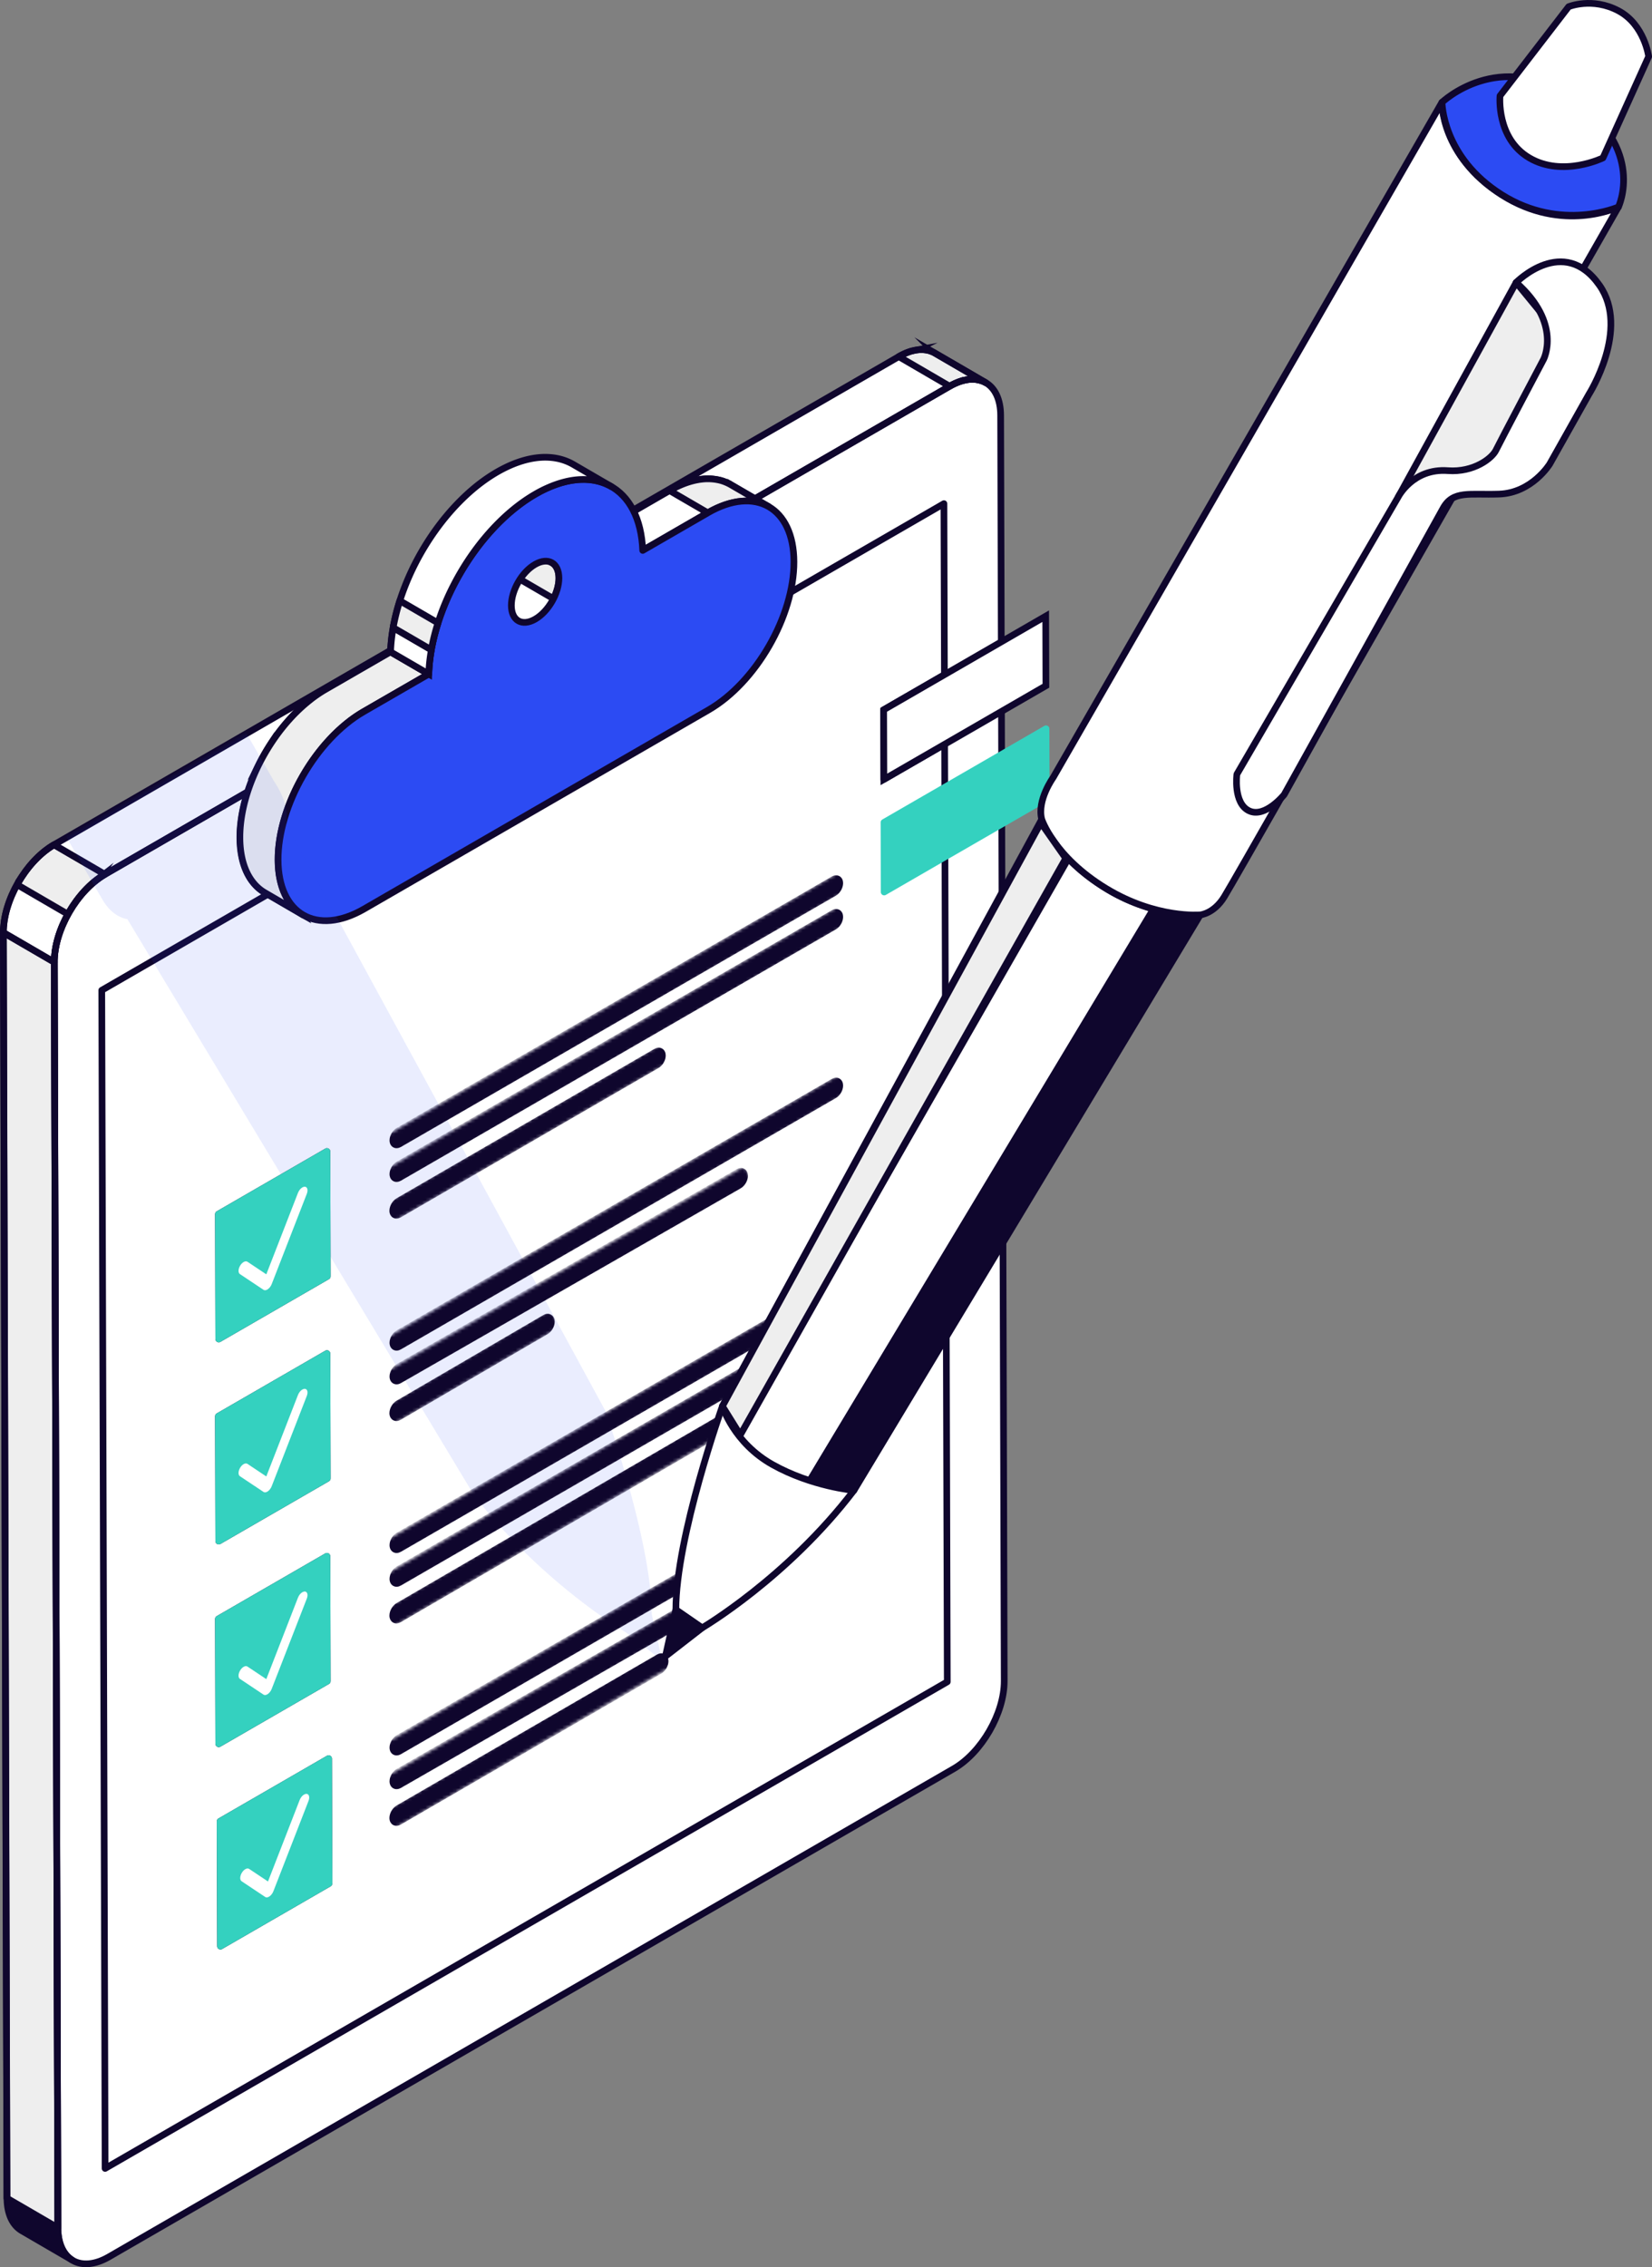 <svg xmlns="http://www.w3.org/2000/svg" width="495" height="679" fill="none" viewBox="0 0 495 679">
  <rect x="0" y="0" width="495" height="679" fill="#808080" stroke="none"/>
  <g class="notepad">
    <path fill="#fff" d="M299.829 124.389c-.01-4.815-1.719-8.204-4.47-9.783 0 0 .02 0 .03.01l-15.251-8.872a8.297 8.297 0 0 0-.991-.476c-.112-.04-.223-.071-.334-.111-.152-.051-.304-.111-.466-.162-.08-.02-.161-.03-.242-.05a11.51 11.51 0 0 0-.577-.112c-.212-.03-.424-.06-.647-.081-.202-.02-.404-.02-.617-.03-.222 0-.455 0-.688.01-.212.01-.435.03-.647.061-.243.03-.475.06-.728.111a8.25 8.25 0 0 0-.678.152c-.121.03-.242.05-.374.081-.172.05-.344.101-.516.162-.03 0-.06.02-.081.03-.07.02-.141.04-.212.071-.435.152-.88.334-1.325.536-.101.04-.192.091-.293.142-.465.222-.931.455-1.406.728L16.221 252.977s-.01 0-.02.01c-.526.304-1.052.648-1.568 1.002-.172.121-.344.263-.516.384-.344.253-.677.496-1.011.769-.202.162-.395.344-.597.516-.303.263-.597.516-.89.789-.212.193-.404.405-.607.607-.273.274-.546.537-.809.82-.202.222-.404.455-.607.678-.252.283-.505.566-.748.86-.202.242-.384.495-.576.738-.233.294-.466.597-.688.901-.192.263-.364.526-.546.789a767.8 767.8 0 0 0-.638.941c-.171.273-.343.556-.505.829l-.577.971a4.01 4.01 0 0 1-.172.284c-.11.202-.212.415-.323.617-.202.374-.395.749-.577 1.133-.111.233-.222.465-.323.698-.425.921-.81 1.851-1.143 2.782 0 0-.01.031-.02.051a32.443 32.443 0 0 0-.597 1.841c-.03.091-.06.192-.091.283-.07.253-.132.516-.192.769a26.322 26.322 0 0 0-.637 3.42c-.01.131-.03.263-.051.394-.08.8-.142 1.589-.142 2.368l1.072 379.045c.01 4.806 1.71 8.185 4.44 9.773l15.252 8.873c-.172-.101-.334-.233-.496-.344 2.802 1.953 6.837 1.882 11.338-.718L285.75 529.679c8.414-4.857 15.211-16.633 15.18-26.305l-1.072-379.045-.03.06Zm-13.583-9.57s.081-.031.122-.051a5.15 5.15 0 0 0 .232-.091c-.121.051-.242.091-.364.142h.01Zm1.538-.597c.141-.041.273-.071.404-.111-.141.04-.283.07-.425.121h.021v-.01Zm1.648-.425c.091-.02.172-.03.253-.041-.091.011-.182.021-.273.041h.02Zm1.376-.172h.283-.304.021Zm1.304.01c.101 0 .192.02.294.041-.102-.011-.213-.031-.314-.041h.02Zm1.234.192c.101.021.192.061.293.081-.101-.03-.212-.06-.313-.091h.02v.01Zm1.042.314c.131.05.253.121.384.182-.141-.061-.273-.142-.414-.192h.03v.01ZM18.031 671.995c-.09-.273-.151-.567-.222-.85.07.283.131.587.222.85Zm.516 1.305c-.111-.233-.192-.485-.283-.728.091.243.182.495.283.728Zm-1.042-3.824c.051.354.091.718.152 1.052-.07-.334-.111-.688-.152-1.042v-.01Zm2.033 5.433c.142.182.273.374.415.546l-.02-.02c-.142-.162-.263-.354-.405-.526h.01Z" class="Vector"/>
    <g class="Group">
      <g class="Group">
        <path fill="#0F062D" d="M21.774 676.983 6.522 668.11c-2.73-1.588-4.43-4.967-4.44-9.773l15.252 8.873c.01 4.805 1.709 8.184 4.44 9.773Z" class="Vector"/>
        <g class="Clip path group">
          <mask id="a" width="20" height="19" x="2" y="658" class="a" maskUnits="userSpaceOnUse" style="mask-type:luminance">
            <g class="clippath-14">
              <path fill="#fff" d="M21.774 676.983 6.522 668.11c-2.73-1.588-4.43-4.967-4.44-9.773l15.252 8.873c.01 4.805 1.709 8.184 4.44 9.773Z" class="Vector"/>
            </g>
          </mask>
          <g class="Group" mask="url(#a)">
            <g class="Group">
              <path fill="#0F062D" d="M21.774 676.983 6.522 668.11c-2.73-1.588-4.43-4.967-4.44-9.773l15.252 8.873c.01 4.805 1.709 8.184 4.44 9.773Z" class="Vector"/>
            </g>
          </g>
        </g>
      </g>
      <path fill="#EEE" stroke="#0F062D" stroke-linecap="round" stroke-linejoin="round" stroke-width="2" d="M286.237 114.819c.445-.203.89-.385 1.324-.536.071-.021.142-.041.213-.071.324-.112.647-.192.971-.273.232-.061.455-.102.677-.152.243-.051.486-.081.729-.111a7.02 7.02 0 0 1 .647-.061c.232-.01.465-.02.688-.01.212 0 .414 0 .617.03.222.02.434.051.647.081.192.03.384.061.576.111.243.061.486.132.718.203.112.04.223.07.334.111.344.131.678.293.991.475l-15.251-8.872a8.297 8.297 0 0 0-.991-.476c-.112-.04-.223-.071-.334-.111-.152-.051-.304-.111-.465-.162-.081-.02-.162-.03-.243-.05a11.51 11.51 0 0 0-.577-.112c-.212-.03-.434-.06-.647-.081-.202-.02-.404-.02-.617-.03-.222 0-.455 0-.688.01-.212.01-.434.03-.647.061-.242.03-.475.06-.728.111a8.343 8.343 0 0 0-.678.152c-.121.03-.242.05-.374.081-.192.05-.394.121-.597.192-.07.02-.141.04-.212.071-.435.152-.88.334-1.325.526-.101.04-.192.091-.293.142-.465.222-.931.455-1.406.728l15.252 8.873c.475-.274.94-.506 1.405-.729.101-.05.193-.091.294-.141l-.01.02ZM17.334 667.21l-15.262-8.873L1 279.292l15.262 8.872 1.072 379.046Z" class="Vector"/>
      <path stroke="#0F062D" stroke-linecap="round" stroke-linejoin="round" stroke-width="2" d="M284.547 115.679c8.415-4.856 15.251-.961 15.282 8.71l1.072 379.046c.03 9.662-6.766 21.448-15.181 26.304L32.625 675.91c-8.414 4.857-15.261.961-15.282-8.71l-1.072-379.046c-.03-9.662 6.766-21.448 15.191-26.304l253.095-146.171h-.01Z" class="Vector"/>
      <g class="Group">
        <g class="Clip path group">
          <mask id="b" width="31" height="37" x="1" y="252" class="b" maskUnits="userSpaceOnUse" style="mask-type:luminance">
            <g class="clippath-15">
              <path fill="#fff" d="M16.261 288.164 1.01 279.292c-.03-9.662 6.766-21.449 15.19-26.305l15.252 8.873c-8.415 4.856-15.21 16.643-15.19 26.304Z" class="Vector"/>
            </g>
          </mask>
          <g class="Group" mask="url(#b)">
            <path fill="#EEE" stroke="#0F062D" stroke-linecap="round" stroke-linejoin="round" stroke-width="2" d="m20.347 273.798-15.251-8.873c2.77-5.008 6.715-9.408 11.094-11.938l15.252 8.873c-4.38 2.529-8.324 6.93-11.095 11.938Z" class="Vector"/>
          </g>
        </g>
        <path stroke="#0F062D" stroke-linecap="round" stroke-linejoin="round" stroke-width="2" d="M16.261 288.164 1.01 279.292c-.03-9.662 6.766-21.449 15.19-26.305l15.252 8.873c-8.415 4.856-15.21 16.643-15.19 26.304Z" class="Vector"/>
      </g>
    </g>
    <path stroke="#0F062D" stroke-miterlimit="10" stroke-width="2" d="M287.571 114.283c.071-.021.142-.041.213-.071.323-.112.647-.192.971-.273.232-.061.455-.112.677-.152.243-.051.486-.081.728-.111.223-.031.435-.051.648-.061.232-.01.465-.02.687-.01.213 0 .415 0 .617.03.223.02.435.051.648.081.192.03.394.061.576.111.243.061.486.132.718.203.111.04.223.07.334.111.344.131.678.293.991.475l-15.251-8.872a8.297 8.297 0 0 0-.991-.476c-.112-.04-.223-.071-.334-.111-.152-.051-.304-.111-.465-.162-.081-.02-.162-.03-.243-.05a11.51 11.51 0 0 0-.577-.112c-.212-.03-.424-.06-.647-.081-.202-.02-.404-.02-.617-.03-.222 0-.455 0-.688.01-.212.01-.435.03-.647.061-.243.03-.475.06-.728.111a8.25 8.25 0 0 0-.678.152c-.121.03-.242.05-.374.081-.192.05-.394.121-.597.192-.07.02-.141.04-.212.071-.435.152-.88.334-1.325.536-.101.04-.192.091-.293.142-.465.222-.931.455-1.406.728L16.211 252.977a22.3 22.3 0 0 0-1.588 1.012c-.172.121-.344.263-.516.394-.344.253-.687.506-1.021.779-.202.162-.395.344-.597.516-.303.263-.597.516-.89.79-.212.192-.404.404-.607.607-.273.273-.546.536-.809.819-.202.223-.404.455-.607.688-.253.283-.505.567-.748.86-.202.243-.384.496-.576.739-.233.303-.466.596-.688.91-.192.263-.364.526-.546.789l-.637.941a36.89 36.89 0 0 0-.506.83l-.577.971c-.05.091-.11.192-.172.283-.11.203-.212.415-.323.617-.162.294-.314.597-.465.891-.152.313-.294.627-.446.941-.141.303-.283.607-.414.91-.132.314-.263.637-.384.951-.122.304-.243.617-.355.921-.11.323-.222.637-.323.961-.101.313-.202.617-.293.931l-.091.283c-.071.253-.132.516-.193.769-.06.253-.131.516-.192.769-.08.374-.151.738-.212 1.113-.04.242-.091.485-.132.718-.06.405-.1.809-.141 1.214-.02.202-.05.394-.071.597a21.11 21.11 0 0 0-.07 1.77l1.071 379.046c.01 4.805 1.71 8.184 4.44 9.773l15.252 8.872c-2.731-1.588-4.43-4.967-4.44-9.773l-1.072-379.045c0-.587.02-1.174.07-1.771.02-.202.051-.404.071-.596.04-.405.081-.8.142-1.204.04-.243.09-.486.131-.729.071-.364.132-.738.213-1.103.06-.253.131-.516.192-.779.09-.354.182-.698.283-1.052.091-.313.192-.617.293-.931.101-.323.213-.637.324-.961.111-.313.233-.617.354-.92.121-.314.253-.638.384-.951.132-.304.273-.607.415-.911.142-.313.283-.627.445-.931.152-.303.303-.597.465-.9.162-.304.324-.607.486-.9.182-.334.384-.648.576-.972.172-.273.334-.556.506-.829.202-.324.425-.638.637-.941.182-.263.354-.526.546-.789.223-.314.455-.607.688-.911.192-.243.384-.496.576-.738.243-.294.496-.577.749-.87.202-.233.394-.466.606-.678.264-.284.537-.557.81-.83.202-.202.404-.415.606-.607.294-.273.597-.536.89-.789.203-.172.395-.354.597-.516.334-.273.678-.526 1.022-.779l.515-.395a20.754 20.754 0 0 1 1.588-1.011l253.095-146.171c.476-.274.941-.506 1.406-.729.101-.05.192-.091.294-.141.445-.203.889-.385 1.324-.537v.021Z" class="Vector"/>
    <path stroke="#0F062D" stroke-linecap="round" stroke-linejoin="round" stroke-width="2" d="m282.98 202.068-18.205 10.512.061 20.841 18.205-10.511.04 12.879.061 20.851.698 247.048L31.493 649.424l-1.001-352.852 252.346-145.736.142 51.232Z" class="Vector"/>
    <path fill="#fff" stroke="#0F062D" stroke-miterlimit="10" stroke-width="2" d="m313.331 184.535.061 20.842-30.351 17.532-18.205 10.512-.061-20.841 18.205-10.512 30.351-17.533Z" class="Vector"/>
    <path fill="#34D1BF" stroke="#34D1BF" stroke-linecap="round" stroke-linejoin="round" stroke-width="2" d="m313.432 218.256.061 20.851-30.351 17.523-18.215 10.521-.051-20.851 18.205-10.512 30.351-17.532Z" class="Vector"/>
    <g class="Group 1">
      <path fill="#fff" stroke="#0F062D" stroke-miterlimit="10" stroke-width="2" d="M213.893 152.616c.293-.152.587-.293.88-.435.425-.192.839-.374 1.254-.536.101-.041.212-.081.314-.122.313-.121.617-.232.92-.344.152-.05.303-.091.455-.141.253-.081.506-.162.759-.233.171-.05.333-.091.495-.131.233-.061.455-.122.678-.172.253-.061.505-.102.758-.152.162-.03.334-.071.496-.091a20.3 20.3 0 0 1 .809-.101c.141-.021.273-.041.415-.051.384-.03.758-.05 1.122-.061h.061c.394 0 .779 0 1.153.021.05 0 .101 0 .151.01.435.03.87.081 1.285.141l.354.061c.455.081.9.182 1.335.304.02 0 .05.02.071.02.414.121.809.273 1.203.435.101.04.213.091.314.131.404.182.809.375 1.193.597l-11.438-6.647a13.562 13.562 0 0 0-1.194-.597c-.101-.05-.212-.091-.313-.131a12.053 12.053 0 0 0-1.204-.435c-.02 0-.05-.02-.071-.02-.435-.122-.88-.223-1.335-.304l-.354-.061c-.424-.06-.849-.111-1.284-.141-.04 0-.071-.01-.111-.01h-.041c-.384-.021-.768-.031-1.153-.021h-.06c-.375 0-.749.031-1.123.061-.131.01-.273.031-.415.051a20.3 20.3 0 0 0-.809.101l-.495.091c-.253.051-.506.091-.759.152-.04 0-.081.02-.131.02-.182.04-.375.101-.557.142-.161.04-.333.081-.495.131-.253.071-.506.152-.759.233-.151.05-.303.091-.455.141-.303.102-.607.223-.92.344l-.324.122c-.404.162-.819.344-1.234.536h-.02c-.293.132-.586.283-.88.435-.151.071-.293.142-.445.213-.445.232-.89.475-1.335.738l-19.539 11.281 11.438 6.647 19.54-11.281c.445-.263.9-.506 1.335-.739.152-.08.293-.141.445-.212l.02.01ZM88.362 272.129s-.091-.091-.131-.142a12.822 12.822 0 0 1-.86-.961c-.06-.081-.132-.152-.192-.233a14.847 14.847 0 0 1-.84-1.193 6.043 6.043 0 0 1-.151-.263c-.233-.385-.455-.79-.658-1.204-.04-.071-.07-.142-.111-.223a19.521 19.521 0 0 1-.617-1.477c-.04-.111-.08-.233-.121-.354a18.043 18.043 0 0 1-.486-1.578c0-.031-.02-.051-.02-.081a19.395 19.395 0 0 1-.374-1.761c-.02-.131-.05-.263-.071-.394a31.909 31.909 0 0 1-.263-2.064c0-.111-.02-.233-.02-.344a34.302 34.302 0 0 1-.101-2.327c0-.415 0-.84.02-1.265.03-.849.09-1.709.172-2.579.01-.132.03-.264.04-.405.091-.86.223-1.72.364-2.59.02-.132.051-.273.071-.405a46.42 46.42 0 0 1 .607-2.822c.03-.132.06-.264.101-.395.243-.941.506-1.892.81-2.833l.15-.485a60.3 60.3 0 0 1 .598-1.751c.03-.091.06-.172.09-.263.243-.657.506-1.325.77-1.973.07-.172.151-.354.222-.526.212-.516.445-1.032.677-1.537.081-.172.152-.334.233-.506a48.58 48.58 0 0 1 .94-1.933c.061-.111.122-.222.183-.344.263-.505.526-1.001.799-1.497.1-.192.212-.384.323-.567.253-.445.506-.89.769-1.335.101-.162.192-.334.293-.496.354-.586.728-1.173 1.103-1.75.05-.081.11-.172.172-.253a37.44 37.44 0 0 1 1-1.457c.122-.172.254-.354.375-.526.293-.404.597-.809.9-1.214.121-.162.243-.313.364-.475.415-.537.84-1.073 1.275-1.589.04-.04.07-.081.11-.131.395-.476.8-.941 1.214-1.407.142-.151.274-.303.415-.455.334-.364.668-.718 1.001-1.072.142-.142.273-.283.415-.425.475-.486.951-.951 1.446-1.406.041-.041.081-.071.122-.112.455-.425.91-.829 1.375-1.224.152-.131.293-.253.445-.374.384-.324.779-.638 1.173-.951.132-.101.263-.213.405-.314a41.011 41.011 0 0 1 1.557-1.133c.061-.04.112-.071.172-.111a37.842 37.842 0 0 1 2.377-1.508l19.54-11.28-11.439-6.647-19.54 11.28a37.75 37.75 0 0 0-2.376 1.508.67.67 0 0 0-.112.071c-.02.01-.04.03-.06.04-.526.364-1.042.739-1.558 1.133-.131.101-.263.213-.404.314-.395.303-.78.627-1.174.951-.151.121-.293.253-.444.374-.466.395-.92.799-1.366 1.224-.04.041-.08.071-.121.112-.486.455-.971.93-1.447 1.406l-.151.152c-.091.091-.172.192-.263.283l-1.001 1.062c-.142.152-.284.304-.415.456-.404.455-.81.92-1.204 1.396-.04.05-.08.091-.12.141-.436.516-.86 1.053-1.275 1.589-.122.162-.243.313-.364.475-.304.405-.607.799-.9 1.214l-.375.526c-.333.476-.667.961-.99 1.447-.061.091-.122.172-.173.263a105.95 105.95 0 0 0-1.102 1.74 12.61 12.61 0 0 0-.293.496c-.263.435-.516.88-.77 1.325-.11.193-.212.385-.323.567-.273.496-.536.991-.799 1.497-.05.091-.1.182-.141.273-.01.021-.02.051-.03.071a68.348 68.348 0 0 0-.941 1.933c-.081.172-.152.333-.233.505a41.459 41.459 0 0 0-.667 1.538c-.071.172-.152.354-.223.526a53.63 53.63 0 0 0-.768 1.973c-.03.091-.061.172-.091.263-.213.577-.405 1.164-.597 1.75-.03.091-.071.183-.101.284-.02.071-.04.131-.061.202a59.479 59.479 0 0 0-.81 2.833c-.03.131-.07.263-.1.394a48.477 48.477 0 0 0-.607 2.823c-.01.071-.03.132-.04.202a9.47 9.47 0 0 1-.03.203c-.153.87-.274 1.73-.365 2.59-.01.131-.03.273-.04.404-.091.87-.152 1.73-.172 2.58v.132c-.01.374-.02.758-.01 1.133 0 .799.04 1.568.1 2.327 0 .111.01.232.02.344.062.708.153 1.396.264 2.064 0 .06.01.131.02.182.01.071.03.141.04.212.112.607.233 1.194.375 1.761 0 .03.02.05.02.08.141.547.313 1.073.485 1.579.04.121.081.232.122.354.192.506.394 1.001.617 1.477.04.071.07.142.111.223.202.414.425.819.657 1.203.051.081.102.172.152.264.263.414.546.819.84 1.193.06.081.131.152.192.233.273.334.566.658.86.961.04.051.09.091.13.142.334.324.688.627 1.053.91l.252.193c.375.283.759.546 1.164.779l11.438 6.646a10.885 10.885 0 0 1-1.163-.779c-.08-.06-.172-.121-.253-.192a12.887 12.887 0 0 1-1.052-.91l-.03.02Z" class="Vector"/>
      <g class="Group">
        <path fill="#EEE" stroke="#0F062D" stroke-linecap="round" stroke-linejoin="round" stroke-width="2" d="M220.417 150.36c.161-.03.333-.071.495-.091.273-.041.546-.071.809-.101.132-.021.273-.041.405-.051.384-.03.758-.051 1.122-.061h.061c.395 0 .779 0 1.153.021.051 0 .101 0 .142.01.434.03.869.081 1.284.141l.354.061c.455.081.9.182 1.335.304.02 0 .051.02.071.02.414.121.819.273 1.203.435.102.04.213.091.314.131.404.182.809.375 1.193.597l-11.438-6.647a13.562 13.562 0 0 0-1.194-.597c-.101-.05-.212-.091-.313-.131a12.053 12.053 0 0 0-1.204-.435c-.03 0-.05-.02-.071-.02a13.937 13.937 0 0 0-1.335-.304l-.354-.061c-.424-.06-.849-.111-1.284-.141-.04 0-.071-.01-.111-.01h-.041a14.3 14.3 0 0 0-1.153-.021h-.07c-.375 0-.749.031-1.123.061-.131.01-.273.031-.415.051-.263.03-.536.06-.809.101l-.495.091c-.253.051-.496.091-.749.152-.04 0-.081.02-.131.03-2.357.546-4.845 1.548-7.434 3.035l11.439 6.647c2.629-1.517 5.158-2.519 7.545-3.055.252-.061.505-.101.758-.152l.041-.01Z" class="Vector"/>
        <path fill="#fff" d="m155.294 185.921-11.438-6.646c1.294.748 3.084.647 5.067-.496l11.438 6.647c-1.982 1.143-3.772 1.254-5.067.495Z" class="Vector"/>
        <g class="Clip path group">
          <mask id="c" width="18" height="9" x="143" y="178" class="c" maskUnits="userSpaceOnUse" style="mask-type:luminance">
            <g class="clippath-16">
              <path fill="#fff" d="m155.294 185.921-11.438-6.646c1.294.748 3.084.647 5.067-.496l11.438 6.647c-1.982 1.143-3.772 1.254-5.067.495Z" class="Vector"/>
            </g>
          </mask>
          <g class="Group" mask="url(#c)">
            <g class="Group">
              <path fill="#fff" d="m155.294 185.922-11.438-6.647a3.51 3.51 0 0 0 1.628.475l11.439 6.647a3.518 3.518 0 0 1-1.629-.475Z" class="Vector"/>
              <path fill="#fff" d="m156.923 186.397-11.439-6.647c.435.02.9-.02 1.375-.131l11.439 6.647a5.118 5.118 0 0 1-1.375.131Zm1.385-.132-11.438-6.646a7.571 7.571 0 0 0 1.314-.456l11.439 6.647c-.455.203-.89.354-1.315.455Zm1.315-.455-11.438-6.647c.242-.111.495-.243.748-.384l11.439 6.647a8.85 8.85 0 0 1-.749.384Z" class="Vector"/>
            </g>
          </g>
        </g>
        <g class="Group">
          <g class="Clip path group">
            <mask id="d" width="20" height="25" x="148" y="161" class="d" maskUnits="userSpaceOnUse" style="mask-type:luminance">
              <g class="clippath-17">
                <path fill="#fff" d="m153.939 161.893 11.439 6.647c1.284.749 2.073 2.327 2.083 4.583.01 4.523-3.165 10.026-7.099 12.303l-11.439-6.647c3.934-2.277 7.11-7.78 7.1-12.303 0-2.256-.799-3.834-2.084-4.583Z" class="Vector"/>
              </g>
            </mask>
            <g class="Group" mask="url(#d)">
              <g class="Group">
                <path fill="#fff" d="m160.362 185.426-11.439-6.647a9.93 9.93 0 0 0 .688-.435l11.438 6.647c-.222.151-.455.303-.687.435Zm.697-.435-11.438-6.647a12.922 12.922 0 0 0 1.861-1.579l11.438 6.647a12.815 12.815 0 0 1-1.861 1.579Z" class="Vector"/>
                <path fill="#fff" d="m162.92 183.412-11.438-6.646c1.142-1.164 2.144-2.58 2.912-4.088l11.439 6.647c-.769 1.508-1.77 2.924-2.913 4.087Z" class="Vector"/>
                <path fill="#EEE" stroke="#0F062D" stroke-linecap="round" stroke-linejoin="round" stroke-width="2" d="M167.35 171.747c-.263-1.527-.961-2.63-1.972-3.207l-11.439-6.647c1.002.587 1.71 1.68 1.973 3.207.07.425.111.881.111 1.366v.314c-.02.536-.071 1.082-.172 1.639a12.87 12.87 0 0 1-.445 1.791 16.519 16.519 0 0 1-1.011 2.448l11.438 6.647a16.38 16.38 0 0 0 1.011-2.449c.193-.596.344-1.193.445-1.79.102-.557.162-1.103.172-1.639v-.314c0-.486-.04-.941-.111-1.366Z" class="Vector"/>
              </g>
            </g>
          </g>
        </g>
        <path fill="#EEE" stroke="#0F062D" stroke-linecap="round" stroke-linejoin="round" stroke-width="2" d="M101.318 218.872s.081-.07.111-.101c.455-.425.91-.829 1.376-1.224.151-.131.303-.253.444-.384.385-.324.769-.638 1.164-.941.131-.101.273-.213.404-.324a39.97 39.97 0 0 1 1.558-1.133 38.422 38.422 0 0 1 2.548-1.619l19.54-11.28-11.439-6.647-19.54 11.28a36.551 36.551 0 0 0-2.487 1.579s-.04.03-.061.04c-.526.364-1.042.739-1.558 1.133-.141.101-.272.213-.404.324-.394.303-.779.617-1.163.941-.152.121-.293.253-.445.374-.465.395-.92.809-1.376 1.224-.04.031-.07.071-.11.101-.486.456-.972.931-1.447 1.407l-.152.151c-9.628 9.824-16.445 24.514-16.404 37.1.02 8.103 2.882 13.799 7.494 16.48l11.439 6.657c-4.612-2.681-7.474-8.387-7.495-16.48-.04-12.647 6.847-27.418 16.556-37.241.476-.486.961-.951 1.447-1.417Z" class="Vector"/>
        <path fill="#2C4BF3" stroke="#0F062D" stroke-linecap="round" stroke-linejoin="round" stroke-width="2" d="M212.113 153.567c14.19-8.195 25.729-1.619 25.78 14.69.05 16.309-11.418 36.179-25.608 44.373l-103.18 59.59c-14.19 8.195-25.729 1.608-25.78-14.69-.05-16.319 11.419-36.169 25.608-44.374l19.54-11.28c.637-20.062 14.675-43.898 31.949-53.883 17.284-9.986 31.403-2.408 32.162 16.855l19.539-11.281h-.01Zm-51.741 31.859c3.934-2.277 7.109-7.78 7.099-12.303-.01-4.532-3.206-6.353-7.15-4.087-3.944 2.266-7.11 7.78-7.1 12.312.01 4.523 3.206 6.354 7.151 4.078Z" class="Vector"/>
      </g>
      <path fill="#fff" stroke="#0F062D" stroke-linecap="round" stroke-linejoin="round" stroke-width="2" d="M171.8 139.11c-2.164-1.255-4.632-1.983-7.342-2.135-1.962-.111-4.046.081-6.22.587-1.902.445-3.884 1.123-5.917 2.054a42.116 42.116 0 0 0-3.347 1.73 48.117 48.117 0 0 0-3.105 1.962c-2.923 2.014-5.725 4.411-8.364 7.103-5.148 5.25-9.649 11.614-13.118 18.402a75.07 75.07 0 0 0-4.591 11.109 61.762 61.762 0 0 0-2.003 8.043 51.889 51.889 0 0 0-.779 7.264l11.439 6.647c.071-2.377.344-4.806.779-7.264a62.323 62.323 0 0 1 2.002-8.043 72.942 72.942 0 0 1 4.592-11.109c3.469-6.788 7.969-13.152 13.117-18.403 2.64-2.691 5.442-5.088 8.364-7.102a44.361 44.361 0 0 1 3.105-1.962 36.263 36.263 0 0 1 3.348-1.73c2.033-.931 4.015-1.609 5.916-2.054 2.175-.506 4.258-.698 6.22-.587 2.711.152 5.179.88 7.343 2.135L171.8 139.11Z" class="Vector"/>
    </g>
    <g class="Group">
      <path fill="#fff" stroke="#0F062D" stroke-miterlimit="10" stroke-width="2" d="m128.473 201.876-11.438-6.647c.07-2.378.343-4.806.778-7.264l11.439 6.647a51.857 51.857 0 0 0-.779 7.264Z" class="Vector"/>
      <path fill="#EEE" stroke="#0F062D" stroke-linecap="round" stroke-linejoin="round" stroke-width="2" d="m129.242 194.612-11.439-6.647a62.329 62.329 0 0 1 2.003-8.043l11.439 6.647a61.762 61.762 0 0 0-2.003 8.043Z" class="Vector"/>
    </g>
    <g class="Clip path group">
      <mask id="e" width="300" height="574" x="1" y="104" class="e" maskUnits="userSpaceOnUse" style="mask-type:luminance">
        <g class="clippath-19">
          <path fill="#fff" d="M299.829 124.389c-.01-4.815-1.719-8.204-4.47-9.783 0 0 .02 0 .03.01l-15.251-8.872a8.297 8.297 0 0 0-.991-.476c-.112-.04-.223-.071-.334-.111-.152-.051-.304-.111-.465-.162-.081-.02-.162-.03-.243-.05a11.51 11.51 0 0 0-.577-.112c-.212-.03-.424-.06-.647-.081-.202-.02-.404-.02-.617-.03-.222 0-.455 0-.688.01-.212.01-.434.03-.647.061-.243.03-.475.06-.728.111a8.343 8.343 0 0 0-.678.152c-.121.03-.242.05-.374.081-.172.05-.344.101-.516.162-.03 0-.06.02-.081.03-.07.02-.141.04-.212.071-.435.152-.88.334-1.325.536-.101.04-.192.091-.293.142-.465.222-.93.455-1.406.728L16.221 252.977s-.01 0-.02.01c-.526.304-1.052.648-1.568 1.002-.172.121-.344.263-.516.384-.344.253-.677.496-1.011.769-.202.162-.394.344-.597.516-.303.263-.596.516-.89.789-.212.193-.404.405-.607.607-.273.274-.546.537-.809.82-.202.222-.404.455-.606.678-.253.283-.506.566-.749.86-.202.242-.384.495-.576.738-.233.294-.466.597-.688.901-.192.263-.364.526-.546.789a767.8 767.8 0 0 0-.637.941c-.172.273-.344.556-.506.829l-.577.971c-.05.092-.11.193-.171.284-.112.202-.213.414-.324.617-.202.374-.395.748-.577 1.133-.11.233-.222.465-.323.698-.425.921-.81 1.851-1.143 2.782 0 0-.01.031-.02.051a32.443 32.443 0 0 0-.597 1.841c-.03.091-.06.192-.091.283-.07.253-.132.516-.192.769a26.322 26.322 0 0 0-.637 3.42c-.01.131-.03.263-.05.394-.082.8-.142 1.589-.142 2.368l1.072 379.045c.01 4.806 1.709 8.185 4.44 9.773l15.251 8.873c-.172-.101-.334-.233-.496-.344 2.802 1.952 6.837 1.882 11.338-.718L285.75 529.678c8.415-4.856 15.211-16.632 15.181-26.304l-1.073-379.045-.03.06Zm-13.583-9.57s.081-.031.122-.051a5.15 5.15 0 0 0 .232-.091c-.121.051-.242.091-.364.142h.01Zm1.538-.597c.141-.041.273-.071.404-.111-.141.04-.283.07-.424.121h.02v-.01Zm1.648-.425c.091-.02.172-.03.253-.041-.091.011-.182.021-.273.041h.02Zm1.376-.172h.283-.303.02Zm1.304.01c.101 0 .193.02.294.041-.101-.011-.213-.031-.314-.041h.02Zm1.234.192c.101.021.192.061.294.081-.102-.03-.213-.06-.314-.091h.02v.01Zm1.042.314c.131.05.253.121.384.182-.141-.061-.273-.142-.414-.192h.03v.01ZM18.031 671.995c-.09-.273-.151-.567-.222-.85.07.283.131.587.222.85Zm.516 1.305c-.111-.233-.192-.485-.283-.728.091.243.182.495.283.728Zm-1.041-3.824c.05.354.09.718.151 1.052-.07-.334-.111-.688-.151-1.042v-.01Zm2.032 5.433c.142.182.273.374.415.546l-.02-.02c-.142-.162-.263-.354-.405-.526h.01Z" class="Vector"/>
        </g>
      </mask>
      <g class="Group" mask="url(#e)">
        <path fill="#2C4BF3" d="M195.275 483.373c0-21.793-13.947-60.966-13.947-60.966L85.633 246.623c1.466-5.716-3.429-12.484-3.429-12.484L69.319 211.77c1.467-3.703-.576-9.216-.576-9.216s-46.26-79.328-49.436-84.711c-3.186-5.382.637-8.862 4.895-16.652 4.733-8.65 0-17.624 0-17.624l-11.995-20.81S1.76 42.187-14.23 43.411c-5.26.405-8.617 2.246-10.73 4.695l-9.335-16.208s.343 11.341-10.59 21.954c10.59-10.38 10.59-21.954 10.59-21.954s-8.729-8.346-21.735-7.618L-72.232 3.248s-7.1-2.934-14.928 1.224c-7.828 4.158-9.052 13.708-9.052 13.708l11.045 24.464c-6.524 11.088-1.993 20.578-1.993 20.578s17.133 7.587 35.004-3.673c-18.357 11.756-35.004 3.673-35.004 3.673l84.52 147.88s30.513 53.702 33.608 58.76c3.105 5.059 7.18 5.383 7.18 5.383l103.777 172.364c20.066 26.274 45.492 41.176 45.492 41.176l10.983 8.529-3.125-13.951v.01ZM67.023 266.938c-.07.041-.131.081-.202.122.091-.061.182-.111.273-.172-.03.02-.05.03-.08.05h.01Zm-1 .618c-.355.212-.699.414-1.053.617.344-.203.698-.405 1.052-.617Zm-4.127 2.256c-.213.101-.435.212-.648.313.213-.101.435-.202.648-.313Zm2.902-1.538a73.74 73.74 0 0 1-1.254.688c.415-.223.83-.455 1.254-.688Zm-1.365.749c-.364.192-.738.384-1.102.566.364-.182.728-.374 1.102-.566Z" class="pen-shadow" opacity=".1"/>
      </g>
    </g>
    <g class="row">
      <g class="line-group">
        <mask id="f" width="142" height="87" x="114" y="260" class="f" maskUnits="userSpaceOnUse" style="mask-type:alpha">
          <path stroke="#11082F" stroke-linecap="square" stroke-width="6" d="m118.411 341.964 132.561-77.037" class="line-group-mask"/>
        </mask>
        <g mask="url(#f)">
          <path fill="#0F062D" fill-rule="evenodd" d="m120.154 343.495 130.314-75.26.005-.003c.656-.383 1.181-.981 1.54-1.603.358-.622.613-1.377.613-2.138 0-.755-.274-1.626-1.085-2.09-.808-.464-1.696-.262-2.347.117l-.003.001-130.31 75.258c-.656.38-1.182.981-1.541 1.602-.358.62-.618 1.378-.618 2.143 0 .764.283 1.63 1.095 2.089.804.455 1.687.26 2.337-.116Z" class="line" clip-rule="evenodd"/>
        </g>
      </g>
      <g class="line-group">
        <mask id="g" width="142" height="87" x="114" y="270" class="g" maskUnits="userSpaceOnUse" style="mask-type:alpha">
          <path stroke="#11082F" stroke-linecap="square" stroke-width="6" d="m118.411 352.068 132.561-77.038" class="line-group-mask"/>
        </mask>
        <g mask="url(#g)">
          <path fill="#0F062D" fill-rule="evenodd" d="m120.154 353.598 130.314-75.26.005-.003c.656-.383 1.181-.981 1.54-1.603.358-.621.613-1.376.613-2.138 0-.755-.274-1.626-1.085-2.09-.808-.463-1.696-.262-2.347.117l-.003.002-130.31 75.258c-.656.379-1.182.981-1.541 1.601-.358.62-.618 1.378-.618 2.143 0 .764.283 1.63 1.095 2.089.804.455 1.687.26 2.337-.116Z" class="line" clip-rule="evenodd"/>
        </g>
      </g>
      <g class="line-group">
        <mask id="h" width="90" height="56" x="114" y="311" class="h" maskUnits="userSpaceOnUse" style="mask-type:alpha">
          <path stroke="#11082F" stroke-linecap="square" stroke-width="6" d="m118.411 362.171 80.799-46.728" class="line-group-mask"/>
        </mask>
        <g mask="url(#h)">
          <path fill="#0F062D" fill-rule="evenodd" d="m120.117 364.581 77.2-44.718.005-.003c.656-.383 1.181-.981 1.539-1.603.359-.621.614-1.376.614-2.138 0-.755-.274-1.625-1.085-2.09-.809-.463-1.696-.262-2.348.117l-.003.002-77.195 44.715c-.656.38-1.182.981-1.541 1.601-.358.621-.618 1.379-.618 2.143 0 .764.283 1.631 1.095 2.09.804.455 1.687.26 2.337-.116Z" class="line" clip-rule="evenodd"/>
        </g>
      </g>
      <g class="check-mark">
        <path stroke="#0F062D" stroke-linecap="round" stroke-linejoin="round" stroke-width="2" d="m98.06 382.233-.1-37.372-32.516 18.777.101 37.372 32.516-18.777Z" class="unchecked"/>
        <path fill="#34D1BF" stroke="#34D1BF" stroke-linecap="round" stroke-linejoin="round" stroke-width="2" d="m98.06 382.233-.1-37.372-32.516 18.777.101 37.372 32.516-18.777Z" class="checked"/>
        <path fill="#fff" d="M90.607 355.615c.263-.152.526-.223.769-.202.738.07.98 1.001.566 2.094L81.414 384.57c-.243.627-.668 1.194-1.153 1.528-.06.04-.121.081-.172.111-.425.243-.83.273-1.123.081l-7.08-4.715c-.576-.384-.545-1.517.082-2.549.293-.486.667-.85 1.031-1.063.415-.242.83-.283 1.133-.091l5.664 3.774 9.486-24.392c.284-.739.8-1.346 1.325-1.649v.01Z" class="Vector"/>
      </g>
    </g>
    <g class="row">
      <g class="line-group">
        <mask id="i" width="142" height="86" x="114" y="321" class="i" maskUnits="userSpaceOnUse" style="mask-type:alpha">
          <path stroke="#11082F" stroke-linecap="square" stroke-width="6" d="m118.411 402.584 132.561-77.038" class="line-group-mask"/>
        </mask>
        <g mask="url(#i)">
          <path fill="#0F062D" fill-rule="evenodd" d="m120.154 404.115 130.314-75.261.005-.003c.656-.383 1.181-.981 1.54-1.603.358-.621.613-1.376.613-2.138 0-.755-.274-1.625-1.085-2.09-.808-.463-1.696-.262-2.347.117l-.003.002-130.31 75.258c-.656.379-1.182.981-1.541 1.601-.358.621-.618 1.378-.618 2.143 0 .764.283 1.63 1.095 2.09.804.455 1.687.259 2.337-.116Z" class="line" clip-rule="evenodd"/>
        </g>
      </g>
      <g class="line-group">
        <mask id="j" width="113" height="68" x="114" y="349" class="j" maskUnits="userSpaceOnUse" style="mask-type:alpha">
          <path stroke="#11082F" stroke-linecap="square" stroke-width="6" d="m118.411 412.687 103.524-59.357" class="line-group-mask"/>
        </mask>
        <g mask="url(#j)">
          <path fill="#0F062D" fill-rule="evenodd" d="m120.154 414.218 101.793-58.328.005-.003c.656-.383 1.181-.981 1.539-1.603.359-.621.614-1.376.614-2.138 0-.755-.274-1.626-1.085-2.09-.809-.463-1.696-.262-2.347.117l-.004.002L118.881 408.5c-.656.38-1.182.981-1.541 1.601-.358.621-.618 1.379-.618 2.143 0 .764.283 1.631 1.095 2.09.804.455 1.687.26 2.337-.116Z" class="line" clip-rule="evenodd"/>
        </g>
      </g>
      <g class="line-group">
        <mask id="k" width="54" height="35" x="114" y="392" class="k" maskUnits="userSpaceOnUse" style="mask-type:alpha">
          <path stroke="#11082F" stroke-linecap="square" stroke-width="6" d="m118.411 422.79 45.45-26.521" class="line-group-mask"/>
        </mask>
        <g mask="url(#k)">
          <path fill="#0F062D" fill-rule="evenodd" d="m120.117 425.2 43.933-25.622.005-.003c.656-.383 1.181-.981 1.54-1.603.358-.622.613-1.377.613-2.139 0-.755-.274-1.625-1.085-2.09-.809-.463-1.696-.262-2.347.117l-.004.002-43.928 25.62c-.656.38-1.182.981-1.541 1.602-.358.62-.618 1.378-.618 2.143 0 .763.283 1.63 1.095 2.089.804.455 1.687.26 2.337-.116Z" class="line" clip-rule="evenodd"/>
        </g>
      </g>
      <g class="check-mark">
        <path stroke="#0F062D" stroke-linecap="round" stroke-linejoin="round" stroke-width="2" d="m98.06 442.763-.1-37.373-32.516 18.777.101 37.373 32.516-18.777Z" class="unchecked"/>
        <path fill="#34D1BF" stroke="#34D1BF" stroke-linecap="round" stroke-linejoin="round" stroke-width="2" d="m98.06 442.763-.1-37.373-32.516 18.777.101 37.373 32.516-18.777Z" class="checked"/>
        <path fill="#fff" d="M90.607 416.144c.263-.151.526-.222.769-.202.738.071.98 1.002.566 2.094l-10.528 27.063c-.243.628-.668 1.194-1.153 1.528-.06.041-.121.081-.172.111-.425.243-.83.274-1.123.081l-7.08-4.714c-.576-.385-.545-1.518.082-2.55.293-.485.667-.85 1.031-1.062.415-.243.83-.283 1.133-.091l5.664 3.774 9.486-24.393c.284-.738.8-1.345 1.325-1.649v.01Z" class="Vector"/>
      </g>
    </g>
    <g class="row">
      <g class="line-group">
        <mask id="l" width="142" height="86" x="114" y="382" class="l" maskUnits="userSpaceOnUse" style="mask-type:alpha">
          <path stroke="#11082F" stroke-linecap="square" stroke-width="6" d="m118.411 463.203 132.561-77.037" class="line-group-mask"/>
        </mask>
        <g mask="url(#l)">
          <path fill="#0F062D" fill-rule="evenodd" d="m120.154 464.734 130.314-75.26.005-.003c.656-.383 1.181-.981 1.54-1.603.358-.622.613-1.377.613-2.138 0-.755-.274-1.626-1.085-2.09-.808-.464-1.696-.262-2.347.117l-.003.001-130.31 75.258c-.656.38-1.182.981-1.541 1.602-.358.62-.618 1.378-.618 2.143 0 .764.283 1.63 1.095 2.089.804.455 1.687.26 2.337-.116Z" class="line" clip-rule="evenodd"/>
        </g>
      </g>
      <g class="line-group">
        <mask id="m" width="142" height="86" x="114" y="392" class="m" maskUnits="userSpaceOnUse" style="mask-type:alpha">
          <path stroke="#11082F" stroke-linecap="square" stroke-width="6" d="m118.411 473.307 132.561-77.038" class="line-group-mask"/>
        </mask>
        <g mask="url(#m)">
          <path fill="#0F062D" fill-rule="evenodd" d="m120.154 474.837 130.314-75.26.005-.003c.656-.383 1.181-.981 1.54-1.603.358-.621.613-1.376.613-2.138 0-.755-.274-1.626-1.085-2.09-.808-.463-1.696-.262-2.347.117l-.003.002-130.31 75.258c-.656.379-1.182.981-1.541 1.601-.358.621-.618 1.378-.618 2.143 0 .764.283 1.63 1.095 2.09.804.454 1.687.259 2.337-.117Z" class="line" clip-rule="evenodd"/>
        </g>
      </g>
      <g class="line-group">
        <mask id="n" width="121" height="75" x="114" y="413" class="n" maskUnits="userSpaceOnUse" style="mask-type:alpha">
          <path stroke="#11082F" stroke-linecap="square" stroke-width="6" d="m118.411 483.41 112.362-65.671" class="line-group-mask"/>
        </mask>
        <g mask="url(#n)">
          <path fill="#0F062D" fill-rule="evenodd" d="m120.117 485.82 108.497-63.074.005-.003c.656-.383 1.181-.981 1.54-1.603.358-.621.614-2.138.614-2.138s-.275-1.625-1.086-2.09c-.808-.463-1.696-.262-2.347.117l-.003.002-108.493 63.071c-.656.38-1.182.981-1.541 1.602-.358.62-.618 1.378-.618 2.143 0 .763.283 1.63 1.095 2.089.804.455 1.687.26 2.337-.116Z" class="line" clip-rule="evenodd"/>
        </g>
      </g>
      <g class="check-mark">
        <path stroke="#0F062D" stroke-linecap="round" stroke-linejoin="round" stroke-width="2" d="m98.06 503.465-.1-37.372-32.516 18.777.101 37.373 32.516-18.778Z" class="unchecked"/>
        <path fill="#34D1BF" stroke="#34D1BF" stroke-linecap="round" stroke-linejoin="round" stroke-width="2" d="m98.06 503.465-.1-37.372-32.516 18.777.101 37.373 32.516-18.778Z" class="checked"/>
        <path fill="#fff" d="M90.607 476.847c.263-.151.526-.222.769-.202.738.071.98 1.002.566 2.094l-10.528 27.063c-.243.628-.668 1.194-1.153 1.528-.06.04-.121.081-.172.111-.425.243-.83.273-1.123.081l-7.08-4.714c-.576-.385-.545-1.518.082-2.55.293-.485.667-.85 1.031-1.062.415-.243.83-.283 1.133-.091l5.664 3.774 9.486-24.393c.284-.738.8-1.345 1.325-1.649v.01Z" class="Vector"/>
      </g>
    </g>
    <g class="row">
      <g class="line-group">
        <mask id="o" width="142" height="86" x="114" y="442" class="o" maskUnits="userSpaceOnUse" style="mask-type:alpha">
          <path stroke="#11082F" stroke-linecap="square" stroke-width="6" d="m118.411 523.823 132.561-77.038" class="line-group-mask"/>
        </mask>
        <g mask="url(#o)">
          <path fill="#0F062D" fill-rule="evenodd" d="m120.154 525.354 130.314-75.26.005-.003c.656-.383 1.181-.982 1.54-1.603.358-.622.613-1.377.613-2.139 0-.755-.274-1.625-1.085-2.09-.808-.463-1.696-.262-2.347.117l-.004.002-130.309 75.258c-.657.38-1.182.981-1.541 1.601-.358.621-.618 1.379-.618 2.143 0 .764.283 1.631 1.095 2.09.804.455 1.687.259 2.337-.116Z" class="line" clip-rule="evenodd"/>
        </g>
      </g>
      <g class="line-group">
        <mask id="p" width="114" height="70" x="114" y="469" class="p" maskUnits="userSpaceOnUse" style="mask-type:alpha">
          <path stroke="#11082F" stroke-linecap="square" stroke-width="6" d="m118.411 533.926 104.787-60.619" class="line-group-mask"/>
        </mask>
        <g mask="url(#p)">
          <path fill="#0F062D" fill-rule="evenodd" d="m120.154 535.457 102.13-58.65.005-.003c.656-.383 1.181-.981 1.54-1.603.358-.621.614-1.376.614-2.138 0-.755-.275-1.625-1.085-2.09-.809-.463-1.697-.262-2.348.117l-.003.002-102.126 58.647c-.657.38-1.182.981-1.541 1.602-.358.62-.618 1.378-.618 2.143 0 .763.283 1.63 1.095 2.089.804.455 1.687.26 2.337-.116Z" class="line" clip-rule="evenodd"/>
        </g>
      </g>
      <g class="line-group">
        <mask id="q" width="91" height="58" x="114" y="491" class="q" maskUnits="userSpaceOnUse" style="mask-type:alpha">
          <path stroke="#11082F" stroke-linecap="square" stroke-width="6" d="m118.411 544.03 82.062-47.991" class="line-group-mask"/>
        </mask>
        <g mask="url(#q)">
          <path fill="#0F062D" fill-rule="evenodd" d="m120.117 546.44 78.02-45.198.005-.003c.656-.383 1.181-.981 1.54-1.603.358-.622.613-1.377.613-2.139 0-.755-.274-1.625-1.085-2.09-.808-.463-1.696-.262-2.347.117l-.003.002-78.016 45.196c-.657.379-1.182.981-1.541 1.601-.358.621-.618 1.378-.618 2.143 0 .764.283 1.63 1.095 2.09.804.455 1.687.259 2.337-.116Z" class="line" clip-rule="evenodd"/>
        </g>
      </g>
      <g class="check-mark">
        <path stroke="#0F062D" stroke-linecap="round" stroke-linejoin="round" stroke-width="2" d="m98.577 564.067-.111-37.372-32.506 18.777.101 37.372 32.516-18.777Z" class="unchecked"/>
        <path fill="#34D1BF" stroke="#34D1BF" stroke-linecap="round" stroke-linejoin="round" stroke-width="2" d="m98.577 564.067-.111-37.372-32.506 18.777.101 37.372 32.516-18.777Z" class="checked"/>
        <path fill="#fff" d="M91.113 537.449c.263-.152.525-.223.768-.202.739.07.981 1.001.567 2.094l-10.529 27.063c-.242.627-.667 1.194-1.153 1.528-.06.04-.121.081-.172.111-.424.243-.829.273-1.122.081l-7.08-4.715c-.576-.384-.546-1.517.081-2.549.293-.486.668-.85 1.032-1.062.414-.243.83-.284 1.133-.092l5.663 3.774 9.487-24.392c.283-.739.799-1.346 1.325-1.649v.01Z" class="Vector"/>
      </g>
    </g>
    <g class="pen">
      <path fill="#fff" fill-opacity=".01" d="M199.21 496.67a.631.631 0 1 1-1.262.002.631.631 0 0 1 1.262-.002Z" class="pen-origin"/>
      <path fill="#fff" stroke="#0F062D" stroke-linecap="round" stroke-linejoin="round" stroke-width="2" d="m255.863 446.366 103.776-172.364s-14.199.981-28.884-8.327c-14.685-9.307-18.599-20.325-18.599-20.325L216.46 421.134s-13.947 39.173-13.947 60.965l7.859 5.433s25.425-14.892 45.491-41.176v.01Z" class="Vector"/>
      <path stroke="#0F062D" stroke-linecap="round" stroke-linejoin="round" stroke-width="2" d="M216.46 421.144s3.307 10.937 15.049 17.503c11.742 6.566 24.354 7.709 24.354 7.709m64.282-189.29-98.921 172.688m21.39 13.678 103.008-171.221" class="Vector"/>
      <path fill="#fff" stroke="#0F062D" stroke-linecap="round" stroke-linejoin="round" stroke-width="2" d="M359.63 274.002s4.075-.324 7.18-5.382c3.105-5.059 33.608-58.76 33.608-58.76l84.52-147.881s-16.647 8.083-35.003-3.673c-18.357-11.756-17.871-27.67-17.871-27.67l-116.5 202.23s-4.895 6.778-3.428 12.484c0 0 3.641 11.271 19.367 20.791 14.979 9.075 28.116 7.851 28.116 7.851l.011.01Z" class="Vector"/>
      <path fill="#2C4BF3" stroke="#0F062D" stroke-linecap="round" stroke-linejoin="round" stroke-width="2" d="M484.948 61.979s8.324-17.381-13.704-32.567c-22.027-15.176-39.16 1.224-39.16 1.224s0 16.4 17.871 27.67c17.871 11.26 35.004 3.673 35.004 3.673h-.011Z" class="Vector"/>
      <path fill="#fff" stroke="#0F062D" stroke-linecap="round" stroke-linejoin="round" stroke-width="2" d="m494 16.938-13.704 30.361s-11.995 5.878-22.028 0c-10.032-5.878-8.809-18.605-8.809-18.605l20.562-26.689s7.099-2.934 14.927 1.224C492.776 7.387 494 16.938 494 16.938Z" class="Vector"/>
      <path fill="#0F062D" stroke="#0F062D" stroke-linecap="round" stroke-linejoin="round" stroke-width="2" d="m210.372 487.542-10.984 8.519 3.115-13.951 7.869 5.432Z" class="Vector"/>
      <path fill="#EEE" stroke="#0F062D" stroke-linecap="round" stroke-linejoin="round" stroke-width="2" d="m454.293 84.6-35.327 64.234 26.256-5.625 26.447-37.454-17.376-21.154Z" class="Vector"/>
      <path fill="#fff" stroke="#0F062D" stroke-linecap="round" stroke-linejoin="round" stroke-width="2" d="M454.294 84.6s14.23-14.477 24.971.84c9.213 13.132-3.146 32.608-3.146 32.608l-11.772 20.932s-5.3 8.65-15.16 8.994c-8.87.313-13.806-1.204-16.809 4.279-3.004 5.484-47.606 85.752-47.606 85.752s-5.744 7.113-10.518 4.816c-4.774-2.286-3.641-10.936-3.641-10.936l48.344-83.061s4.389-8.65 14.867-7.871c7.818.576 13.259-3.723 14.412-6.111 1.153-2.388 14.29-27.245 14.29-27.245s5.593-10.724-8.242-23.006l.01.01Z" class="Vector"/>
      <path fill="#0F062D" d="M346.391 272.474 242.614 443.432l12.41 3.561 103.109-171.909-11.742-2.61Z" class="Vector"/>
      <path fill="#EEE" stroke="#0F062D" stroke-linecap="round" stroke-linejoin="round" stroke-width="2" d="M311.883 246.423 216.46 421.144l5.36 8.61 97.517-172.688-7.454-10.643Z" class="Vector"/>
    </g>
  </g>
</svg>
